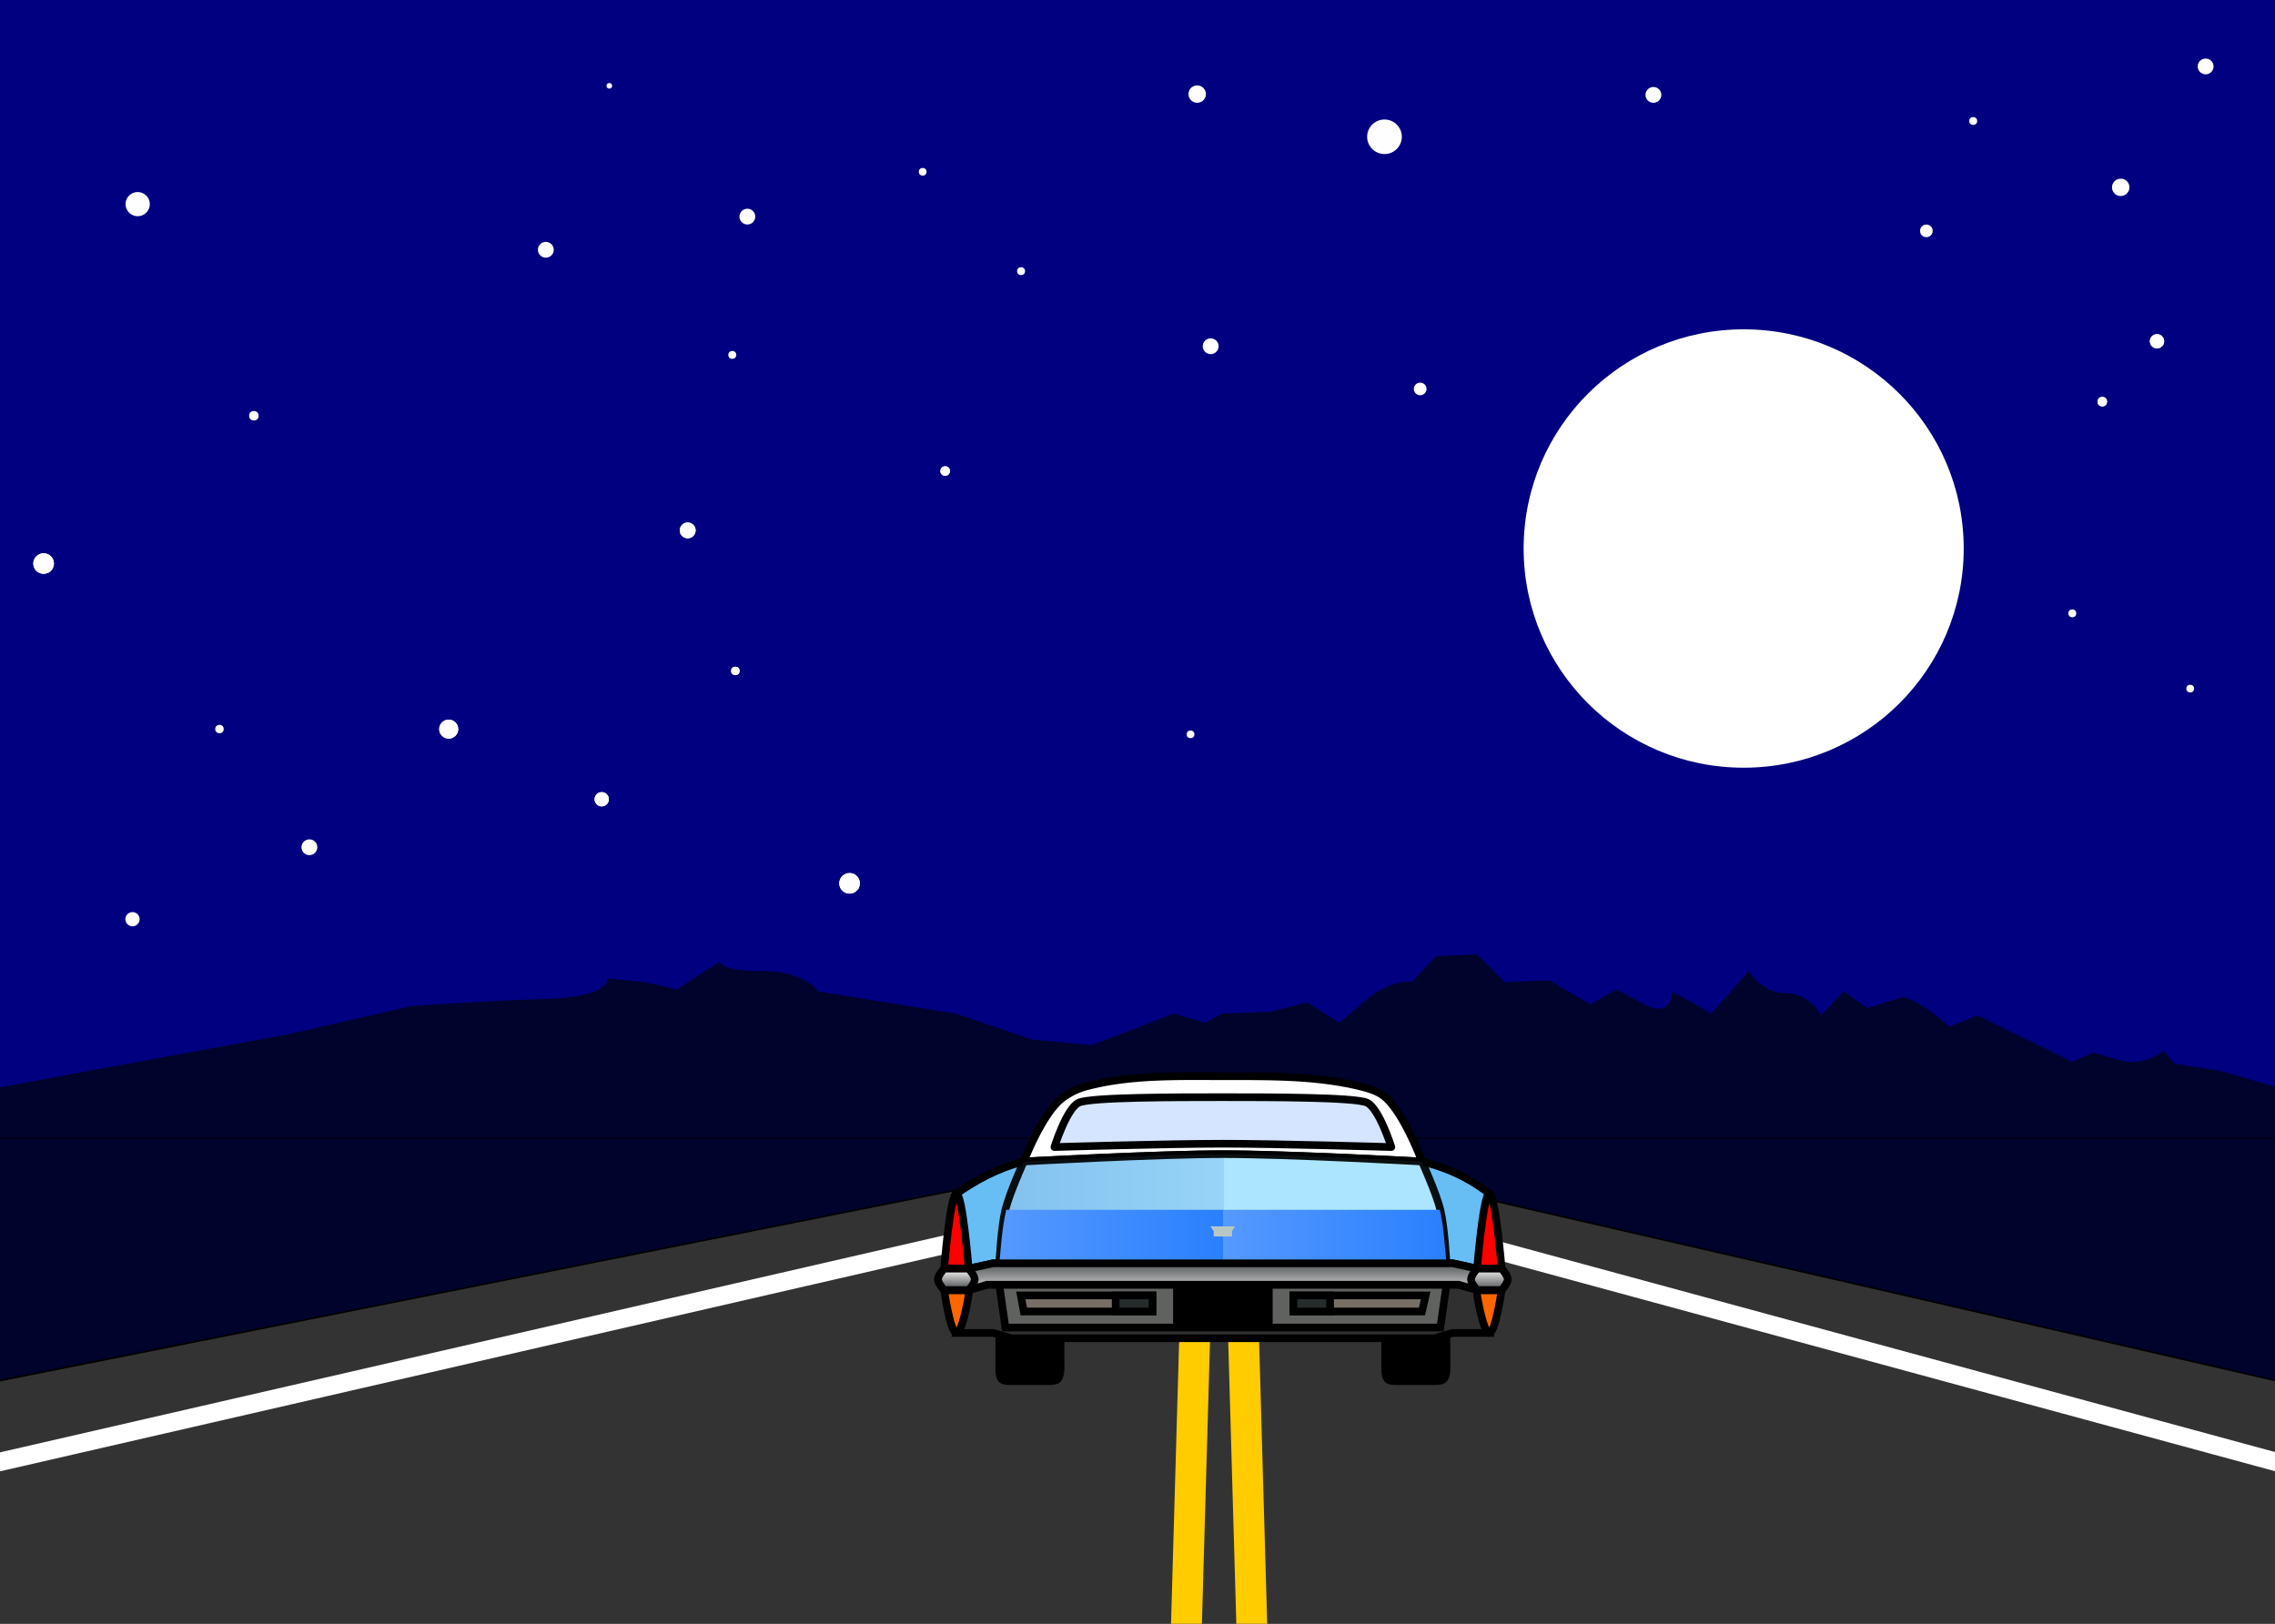 <svg xmlns="http://www.w3.org/2000/svg" xmlns:xlink="http://www.w3.org/1999/xlink" width="1122" height="801" viewBox="0 0 296.862 211.931">
  <rect x="0" y="0" width="296.862" height="211.931" fill="#808080" stroke="none"/>
  <defs>
    <linearGradient id="b" x1="132.851" x2="186.478" y1="239.792" y2="239.792" gradientUnits="userSpaceOnUse">
      <stop offset="0" stop-color="#84c3f0"/>
      <stop offset=".5" stop-color="#98d4f7"/>
      <stop offset=".5" stop-color="#ace5ff"/>
      <stop offset="1" stop-color="#ace5ff"/>
    </linearGradient>
    <linearGradient id="c" x1="130.44" x2="188.727" y1="245.997" y2="245.997" gradientTransform="translate(.064 -.064)" gradientUnits="userSpaceOnUse">
      <stop offset="0" stop-color="#59f"/>
      <stop offset=".5" stop-color="#2a7fff"/>
      <stop offset=".5" stop-color="#59f"/>
      <stop offset="1" stop-color="#2a7fff"/>
    </linearGradient>
    <linearGradient id="d" x1="159.653" x2="159.653" y1="163.696" y2="171.071" gradientUnits="userSpaceOnUse">
      <stop offset="0" stop-color="#656766"/>
      <stop offset=".25" stop-color="#696d6e"/>
      <stop offset=".75" stop-color="#f6f4f5"/>
      <stop offset="1" stop-color="#f6f4f5"/>
    </linearGradient>
    <linearGradient xlink:href="#a" id="e" x1="-36.127" x2="-36.127" y1="169.783" y2="164.204" gradientTransform="translate(230.19)" gradientUnits="userSpaceOnUse"/>
    <linearGradient id="a">
      <stop offset="0" stop-color="#656766"/>
      <stop offset=".336" stop-color="#696d6e"/>
      <stop offset=".75" stop-color="#f6f4f5"/>
      <stop offset="1" stop-color="#f6f4f5"/>
    </linearGradient>
    <linearGradient xlink:href="#a" id="f" x1="125.417" x2="125.417" y1="169.438" y2="164.538" gradientUnits="userSpaceOnUse"/>
  </defs>
  <path fill="#00032b" d="M-.981 233.56h298.78v42.526H-.981z" style="paint-order:fill markers stroke" transform="translate(0 -85.069)"/>
  <path fill="#333" stroke="#000" stroke-width=".213" d="M159.08 148.491-.98 180.385v31.894H297.8v-31.894Z"/>
  <path fill="none" stroke="#fff" stroke-width="2.415" d="m-.981 191.021 138.72-31.894"/>
  <path fill="none" stroke="#fc0" stroke-width="4.026" d="m154.81 212.281 4.268-148.84M163.35 212.281l-4.268-148.84"/>
  <path fill="navy" stroke="#000" stroke-width=".213" d="M-.981-.349h298.78v148.84H-.981Z"/>
  <path fill="#fff" stroke="#fff" stroke-width="2.415" d="m297.8 191.021-117.38-31.894"/>
  <ellipse cx="227.53" cy="71.591" fill="#fff" rx="28.713" ry="28.608" style="paint-order:fill markers stroke"/>
  <path fill="#00032b" d="m297.8 142.111-7.95-2.31-6.071-.967-1.457-1.694s-2.428 2.178-5.828 1.21l-3.4-.968-2.671 1.21-12.384-6.049-3.642 1.452s-2.186-1.936-3.885-2.903c-1.7-.968-2.186-.968-2.186-.968l-4.614 1.451-3.157-2.177-2.914 3.145s-1.457-2.903-4.613-2.903c-3.157 0-4.857-2.903-4.857-2.903l-4.857 5.564-5.099-2.903s0 3.629-3.642 1.694l-3.643-1.936-3.4 1.936-5.342-3.146-5.828.242-3.642-3.629-5.343.242-3.157 3.387s-2.671-.484-6.07 2.42l-3.4 2.903-4.128-2.661-4.857 1.209-6.313.242-2.186 1.21-4.128-1.21-5.585 2.178-5.099 1.935-7.771-.726-9.956-3.387-17.97-2.903s-1.7-2.661-7.285-2.661-5.585-1.21-5.585-1.21l-5.585 3.629-4.128-.968-4.857-.484s.243 2.42-7.77 2.662c-8.014.242-17.97.967-17.97.967l-15.784 3.63-27.683 5.08-11.087 2.068v6.379H297.8Z"/>
  <g style="paint-order:stroke markers fill;stroke-dasharray:none;stroke-width:1">
    <path fill="#67bef4" stroke="#000" stroke-width=".6" d="M133.592 151.597c-3.532.9-6.271 2.47-8.792 4.194l1.598 9.788 3.198-.699h59.952l3.198.699 1.598-9.788c-1.83-1.4-4.351-3.081-8.792-4.194Z" style="paint-order:stroke markers fill;stroke-dasharray:none;stroke-width:1"/>
    <path stroke="#000" stroke-width=".265" d="M180.755 173.969v4.894s.012.915.357 1.196c.308.251 1.241.202 1.241.202h4.796s.924.03 1.211-.229c.503-.455.388-1.868.388-1.868v-4.195ZM130.394 173.969v4.894s.012.915.357 1.196c.308.251 1.242.202 1.242.202h4.796s.923.03 1.21-.229c.503-.455.389-1.868.389-1.868v-4.195Z" style="paint-order:stroke markers fill;stroke-dasharray:none;stroke-width:1"/>
    <path fill="#303030" stroke="#000" stroke-width=".6" d="m126.397 168.375 2.398-.699h61.551l2.398.699 1.599 5.593h-4.796l-2.398.699h-55.155l-2.398-.699h-4.797Z" style="paint-order:stroke markers fill;stroke-dasharray:none;stroke-width:1"/>
    <path fill="#f60" stroke="#000" stroke-width=".6" d="M123.201 168.375h3.197v.699s-.799 4.894-1.599 4.894c-.799 0-1.598-5.593-1.598-5.593Z" class="lights" style="paint-order:stroke markers fill;stroke-dasharray:none;stroke-width:1"/>
    <path fill="#f60" stroke="#000" stroke-linejoin="round" stroke-width=".6" d="M192.746 168.375h3.197s-.799 5.593-1.599 5.593c-.799 0-1.598-4.894-1.598-4.894Z" class="lights" style="paint-order:stroke markers fill;stroke-dasharray:none;stroke-width:1"/>
    <path fill="#fff" stroke="#000" stroke-width=".6" d="M133.592 151.597s17.312-.949 25.98-.949c8.667 0 25.979.949 25.979.949s-2.268-6.179-4.796-8.39c-.843-.737-2.051-1.115-3.197-1.398-5.765-1.42-11.912-1.342-17.901-1.342-6.004-.001-12.206-.198-17.946 1.342a9.134 9.134 0 0 0-3.088 1.511c-2.632 1.985-5.03 8.276-5.03 8.276" style="paint-order:stroke markers fill;stroke-dasharray:none;stroke-width:1"/>
    <path fill="#60625f" stroke="#000" stroke-width=".6" d="M130.394 167.675h58.355l-.8 5.593h-56.753Z" style="paint-order:stroke markers fill;stroke-dasharray:none;stroke-width:1"/>
    <path stroke="#000" stroke-width=".6" d="M153.577 167.675v4.894h11.99v-4.894Z" style="paint-order:stroke markers fill;stroke-dasharray:none;stroke-width:1"/>
    <path fill="#776f64" stroke="#000" stroke-width=".6" d="M133.208 169.073h17.171v2.097h-16.786ZM168.764 169.073v2.097h16.786l.485-2.097Z" style="paint-order:stroke markers fill;stroke-dasharray:none;stroke-width:1"/>
    <path fill="#262c2c" stroke="#000" stroke-width=".6" d="M145.583 169.073v2.097h4.796v-2.097ZM168.764 169.073v2.097h4.796v-2.097Z" style="paint-order:stroke markers fill;stroke-dasharray:none;stroke-width:1"/>
    <path fill="#d5e5ff" stroke="#000" stroke-linejoin="round" stroke-width=".6" d="M140.787 143.907c1.598-.699 12.502-.708 18.762-.708 6.275 0 17.209.009 18.808.708 1.598.7 3.197 5.804 3.197 5.804s-14.653-.437-21.982-.437c-7.329 0-21.982.437-21.982.437s1.598-5.105 3.197-5.804Z" style="paint-order:stroke markers fill;stroke-dasharray:none;stroke-width:1"/>
    <path fill="red" stroke="#000" stroke-linejoin="round" stroke-width=".6" d="M192.746 165.58h3.197s-.799-9.788-1.599-9.788c-.799 0-1.598 9.788-1.598 9.788Z" style="paint-order:stroke markers fill;stroke-dasharray:none;stroke-width:1"/>
    <path fill="url(#b)" stroke="#000" stroke-opacity=".926" stroke-width=".6" d="M130.394 164.879s.24-4.701.8-6.991c.528-2.161 2.398-6.291 2.398-6.291s17.33-.965 26.006-.965c8.659 0 25.952.965 25.952.965s1.869 4.13 2.398 6.291c.56 2.291.799 6.991.799 6.991Z" style="fill:url(#b);paint-order:stroke markers fill;stroke-dasharray:none;stroke-width:1"/>
    <path fill="url(#c)" d="m131.301 157.901 56.563-.005c.582 2.262.613 4.642.904 6.968h-58.355c.212-2.259.329-4.497.885-6.963Z" style="fill:url(#c);paint-order:stroke markers fill;stroke-dasharray:none;stroke-width:1"/>
    <path fill="red" stroke="#000" stroke-width=".6" d="M123.201 165.58h3.197s-.799-9.788-1.599-9.788c-.799 0-1.598 9.788-1.598 9.788Z" style="paint-order:stroke markers fill;stroke-dasharray:none;stroke-width:1"/>
    <path fill="url(#d)" stroke="#000" stroke-width=".6" d="M122.4 166.977c0-.521.799-1.398.799-1.398h3.198l3.197-.699h59.953l3.197.699h3.198s.799.877.799 1.398c0 .521-.799 1.399-.799 1.399h-3.198l-2.398-.699h-61.551l-2.398.699H123.2s-.8-.878-.8-1.399Z" style="paint-order:stroke markers fill;stroke-dasharray:none;stroke-width:1;fill-opacity:1;fill:url(#d)"/>
    <path fill="url(#e)" stroke="#000" stroke-width=".6" d="M192.746 165.58h3.197s.799.877.799 1.398c0 .521-.799 1.398-.799 1.398h-3.197s-.8-.877-.8-1.398c0-.521.8-1.398.8-1.398Z" style="paint-order:stroke markers fill;stroke-dasharray:none;stroke-width:1;fill:url(#e)"/>
    <path fill="url(#f)" stroke="#000" stroke-width=".6" d="M123.201 165.58h3.197s.799.877.799 1.398c0 .521-.799 1.398-.799 1.398h-3.197s-.8-.877-.8-1.398c0-.521.8-1.398.8-1.398Z" style="paint-order:stroke markers fill;stroke-dasharray:none;stroke-width:1;fill:url(#f)"/>
    <path fill="#b7c8c4" d="M157.944 160.062h3.198l-.372.622v.699h-2.398v-.699Z" style="paint-order:stroke markers fill;stroke-dasharray:none;stroke-width:1"/>
    <path fill="url(#b)" d="M130.394 164.879s.24-4.701.8-6.991c.528-2.161 2.398-6.291 2.398-6.291s17.33-.965 26.006-.965c8.659 0 25.952.965 25.952.965s1.869 4.13 2.398 6.291c.56 2.291.799 6.991.799 6.991Z" style="fill:none;paint-order:markers stroke fill;stroke-dasharray:none;stroke-linejoin:miter;stroke-miterlimit:4;stroke-width:0"/>
  </g>
  <ellipse cx="17.966" cy="26.641" fill="#fff" fill-opacity=".994" rx="1.584" ry="1.578" style="paint-order:fill markers stroke"/>
  <ellipse cx="180.66" cy="17.851" fill="#fff" fill-opacity=".994" rx="2.263" ry="2.254" style="paint-order:fill markers stroke"/>
  <ellipse cx="120.4" cy="22.421" fill="#fff" fill-opacity=".994" rx=".506" ry=".504" style="paint-order:fill markers stroke"/>
  <ellipse cx="79.509" cy="11.199" fill="#fff" fill-opacity=".994" rx=".368" ry=".367" style="paint-order:fill markers stroke"/>
  <ellipse cx="155.35" cy="95.841" fill="#fff" fill-opacity=".994" rx=".506" ry=".504" style="paint-order:fill markers stroke"/>
  <ellipse cx="28.639" cy="95.151" fill="#fff" fill-opacity=".994" rx=".552" ry=".55" style="paint-order:fill markers stroke"/>
  <ellipse cx="40.374" cy="110.581" fill="#fff" fill-opacity=".994" rx="1.035" ry="1.031" style="paint-order:fill markers stroke"/>
  <ellipse cx="17.287" cy="119.971" fill="#fff" fill-opacity=".994" rx=".932" ry=".928" style="paint-order:fill markers stroke"/>
  <ellipse cx="5.691" cy="73.551" fill="#fff" fill-opacity=".994" rx="1.346" ry="1.341" style="paint-order:fill markers stroke"/>
  <ellipse cx="33.127" cy="54.261" fill="#fff" fill-opacity=".994" rx=".621" ry=".619" style="paint-order:fill markers stroke"/>
  <ellipse cx="71.225" cy="32.601" fill="#fff" fill-opacity=".994" rx="1.035" ry="1.031" style="paint-order:fill markers stroke"/>
  <ellipse cx="97.522" cy="28.271" fill="#fff" fill-opacity=".994" rx="1.035" ry="1.031" style="paint-order:fill markers stroke"/>
  <ellipse cx="95.555" cy="46.321" fill="#fff" fill-opacity=".994" rx=".518" ry=".516" style="paint-order:fill markers stroke"/>
  <ellipse cx="185.32" cy="50.761" fill="#fff" fill-opacity=".994" rx=".828" ry=".825" style="paint-order:fill markers stroke"/>
  <ellipse cx="157.98" cy="45.191" fill="#fff" fill-opacity=".994" rx="1.035" ry="1.031" style="paint-order:fill markers stroke"/>
  <ellipse cx="133.24" cy="35.391" fill="#fff" fill-opacity=".994" rx=".518" ry=".516" style="paint-order:fill markers stroke"/>
  <ellipse cx="156.22" cy="12.281" fill="#fff" fill-opacity=".994" rx="1.139" ry="1.135" style="paint-order:fill markers stroke"/>
  <ellipse cx="287.81" cy="8.671" fill="#fff" fill-opacity=".994" rx="1.035" ry="1.031" style="paint-order:fill markers stroke"/>
  <ellipse cx="257.48" cy="15.791" fill="#fff" fill-opacity=".994" rx=".518" ry=".516" style="paint-order:fill markers stroke"/>
  <ellipse cx="276.73" cy="24.451" fill="#fff" fill-opacity=".994" rx="1.139" ry="1.135" style="paint-order:fill markers stroke"/>
  <ellipse cx="251.37" cy="30.131" fill="#fff" fill-opacity=".994" rx=".828" ry=".825" style="paint-order:fill markers stroke"/>
  <ellipse cx="215.75" cy="12.385" fill="#fff" fill-opacity=".994" rx="1.035" ry="1.031" style="paint-order:fill markers stroke"/>
  <ellipse cx="5.691" cy="73.551" fill="#fff" fill-opacity=".994" rx="1.346" ry="1.341" style="paint-order:fill markers stroke"/>
  <ellipse cx="95.958" cy="87.567" fill="#fff" fill-opacity=".994" rx=".552" ry=".55" style="paint-order:fill markers stroke"/>
  <ellipse cx="58.553" cy="95.164" fill="#fff" fill-opacity=".994" rx="1.242" ry="1.238" style="paint-order:fill markers stroke"/>
  <ellipse cx="89.736" cy="69.224" fill="#fff" fill-opacity=".994" rx="1.035" ry="1.032" style="paint-order:fill markers stroke"/>
  <ellipse cx="123.332" cy="61.477" fill="#fff" fill-opacity=".994" rx=".621" ry=".619" style="paint-order:fill markers stroke"/>
  <ellipse cx="110.858" cy="115.291" fill="#fff" fill-opacity=".994" rx="1.345" ry="1.341" style="paint-order:fill markers stroke"/>
  <ellipse cx="78.519" cy="104.317" fill="#fff" fill-opacity=".994" rx=".931" ry=".929" style="paint-order:fill markers stroke"/>
  <ellipse cx="95.958" cy="87.567" fill="#fff" fill-opacity=".994" rx=".552" ry=".55" style="paint-order:fill markers stroke"/>
  <ellipse cx="58.553" cy="95.164" fill="#fff" fill-opacity=".994" rx="1.242" ry="1.238" style="paint-order:fill markers stroke"/>
  <ellipse cx="89.736" cy="69.224" fill="#fff" fill-opacity=".994" rx="1.035" ry="1.032" style="paint-order:fill markers stroke"/>
  <ellipse cx="123.332" cy="61.477" fill="#fff" fill-opacity=".994" rx=".621" ry=".619" style="paint-order:fill markers stroke"/>
  <ellipse cx="110.858" cy="115.291" fill="#fff" fill-opacity=".994" rx="1.345" ry="1.341" style="paint-order:fill markers stroke"/>
  <ellipse cx="78.519" cy="104.317" fill="#fff" fill-opacity=".994" rx=".931" ry=".929" style="paint-order:fill markers stroke"/>
  <ellipse cx="285.798" cy="89.878" fill="#fff" fill-opacity=".994" rx=".506" ry=".504" style="paint-order:fill markers stroke"/>
  <ellipse cx="270.41" cy="80.052" fill="#fff" fill-opacity=".994" rx=".518" ry=".516" style="paint-order:fill markers stroke"/>
  <ellipse cx="281.466" cy="44.539" fill="#fff" fill-opacity=".994" rx=".932" ry=".928" style="paint-order:fill markers stroke"/>
  <ellipse cx="274.324" cy="52.424" fill="#fff" fill-opacity=".994" rx=".621" ry=".619" style="paint-order:fill markers stroke"/>
  <ellipse cx="281.466" cy="44.539" fill="#fff" fill-opacity=".994" rx=".932" ry=".928" style="paint-order:fill markers stroke"/>
  <ellipse cx="274.324" cy="52.424" fill="#fff" fill-opacity=".994" rx=".621" ry=".619" style="paint-order:fill markers stroke"/>
</svg>
